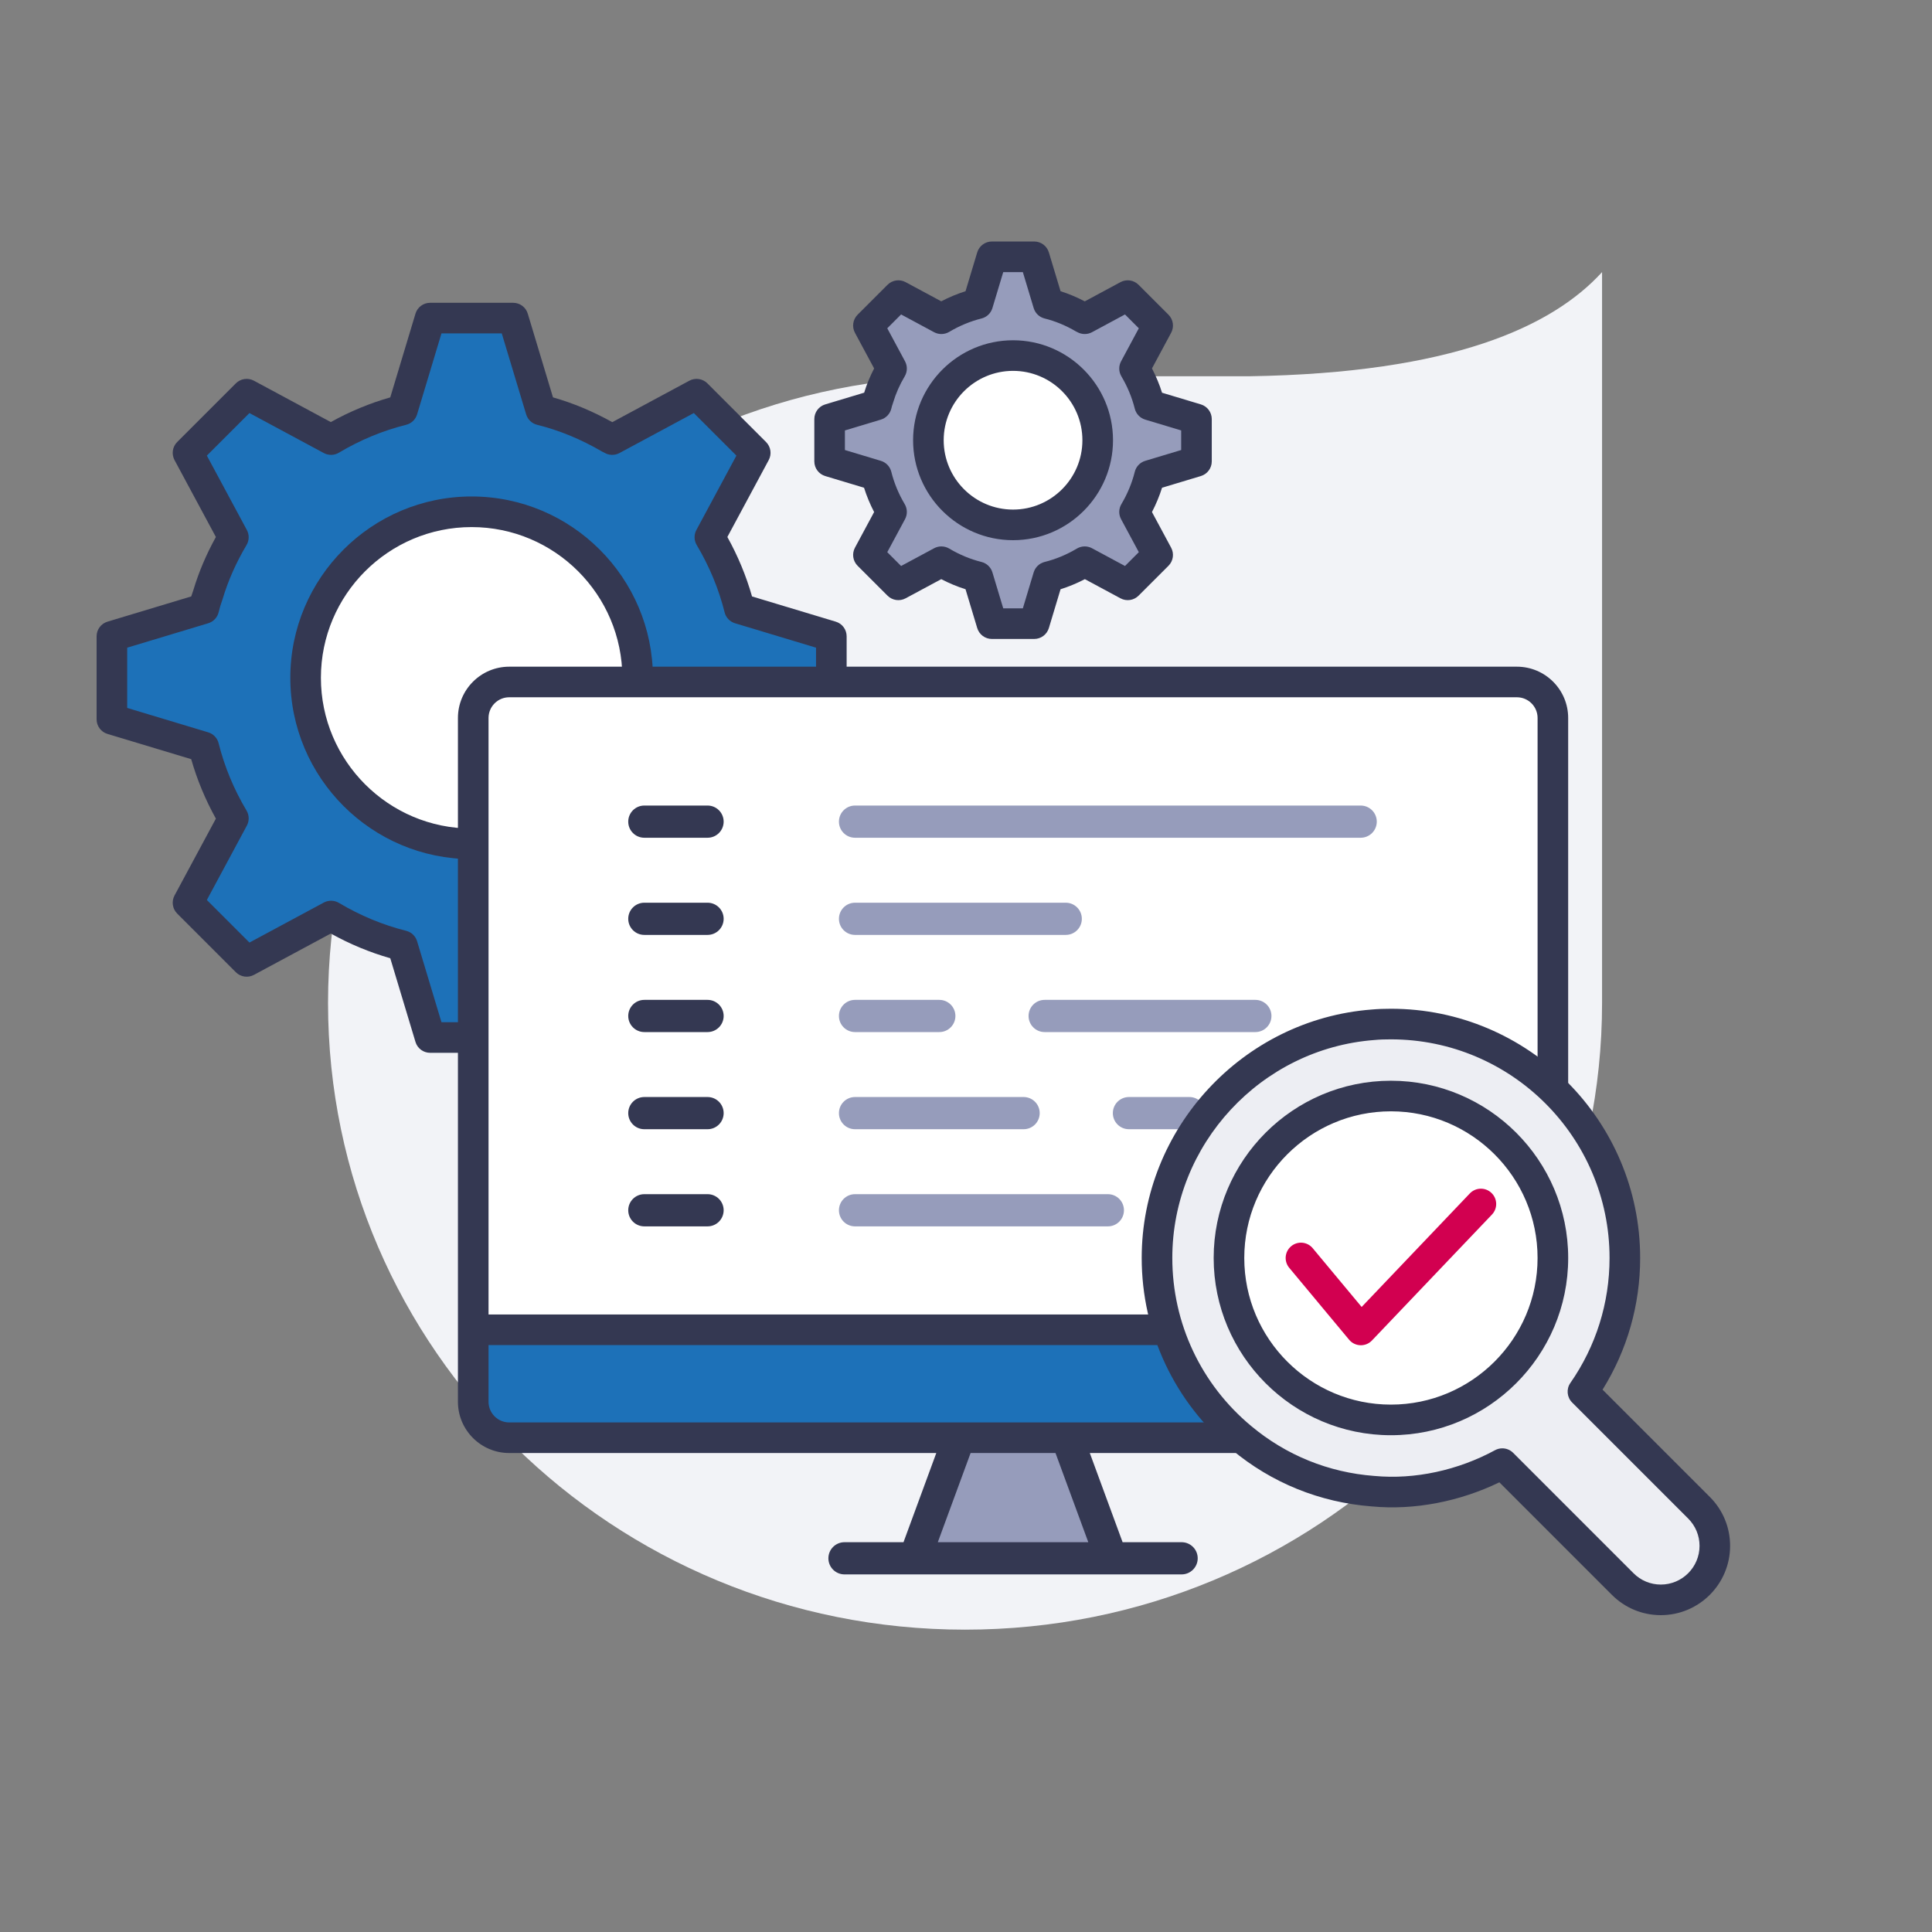 <?xml version="1.0" encoding="UTF-8"?>
<svg width="120px" height="120px" viewBox="0 0 120 120" version="1.1" xmlns="http://www.w3.org/2000/svg" xmlns:xlink="http://www.w3.org/1999/xlink">
    <rect x="0" y="0" width="120" height="120" fill="#808080" stroke="none"/>
    <title>02.Icons/Illustrative/Cible Industriel</title>
    <g id="02.Icons/Illustrative/Cible-Industriel" stroke="none" stroke-width="1" fill="none" fill-rule="evenodd">
        <path d="M59.94,101.221 L59.942,101.221 C81.794,101.221 99.507,83.794 99.507,62.296 L99.507,18.366 L99.507,16.901 C96.414,20.289 90.202,23.174 77.594,23.37 L59.94,23.37 C38.089,23.37 20.375,40.797 20.375,62.296 C20.375,83.794 38.089,101.221 59.94,101.221" id="Fill-1" fill="#F2F3F7"></path>
        <path d="M39.605,42.099 C39.605,47.794 34.988,52.411 29.293,52.411 C23.598,52.411 18.981,47.794 18.981,42.099 C18.981,36.404 23.598,31.787 29.293,31.787 C34.988,31.787 39.605,36.404 39.605,42.099" id="Fill-3" fill="#FFFFFF"></path>
        <path d="M67.825,27.331 C67.825,30.137 65.55,32.411 62.744,32.411 C59.938,32.411 57.664,30.137 57.664,27.331 C57.664,24.524 59.938,22.25 62.744,22.25 C65.55,22.25 67.825,24.524 67.825,27.331" id="Fill-5" fill="#FFFFFF"></path>
        <path d="M39.605,42.099 C39.605,36.409 34.981,31.787 29.293,31.787 C23.605,31.787 18.981,36.409 18.981,42.099 C18.981,47.789 23.605,52.411 29.293,52.411 C34.981,52.411 39.605,47.789 39.605,42.099 M37.886,27.232 C37.938,27.249 37.972,27.267 38.024,27.302 L43.266,24.483 L46.909,28.127 L44.091,33.368 C44.899,34.726 45.535,36.221 45.929,37.802 L51.636,39.521 L51.636,44.677 L45.929,46.396 C45.535,47.977 44.899,49.472 44.091,50.83 L46.909,56.071 L43.266,59.715 L38.024,56.896 C36.666,57.704 35.171,58.341 33.59,58.735 L31.871,64.441 L26.715,64.441 L24.996,58.735 C23.415,58.341 21.92,57.704 20.562,56.896 L15.321,59.715 L11.677,56.071 L14.495,50.83 C13.688,49.472 13.051,47.977 12.657,46.396 L6.951,44.677 L6.951,39.521 L12.657,37.802 C12.726,37.51 12.811,37.218 12.914,36.943 C13.293,35.671 13.842,34.469 14.495,33.368 L11.677,28.127 L15.321,24.483 L20.562,27.302 C21.92,26.494 23.415,25.857 24.996,25.463 L26.715,19.757 L31.871,19.757 L33.59,25.463 C35.119,25.841 36.564,26.46 37.886,27.232" id="Fill-7" fill="#1D71B8"></path>
        <path d="M27.421,63.492 L31.165,63.492 L32.681,58.461 C32.777,58.141 33.036,57.895 33.36,57.814 C34.806,57.453 36.211,56.869 37.538,56.079 C37.824,55.909 38.179,55.901 38.474,56.059 L43.094,58.544 L45.739,55.9 L43.254,51.281 C43.096,50.987 43.104,50.631 43.275,50.345 C44.064,49.018 44.647,47.612 45.007,46.165 C45.088,45.841 45.334,45.582 45.655,45.487 L50.686,43.971 L50.686,40.228 L45.655,38.712 C45.334,38.617 45.088,38.358 45.007,38.034 C44.646,36.585 44.063,35.179 43.275,33.854 C43.104,33.568 43.096,33.212 43.254,32.918 L45.739,28.299 L43.094,25.655 L38.474,28.14 C38.175,28.3 37.812,28.29 37.525,28.111 C37.484,28.094 37.445,28.076 37.407,28.053 C36.092,27.285 34.732,26.724 33.362,26.385 C33.037,26.305 32.778,26.059 32.681,25.738 L31.165,20.707 L27.421,20.707 L25.906,25.738 C25.81,26.058 25.551,26.304 25.227,26.385 C23.778,26.746 22.372,27.329 21.049,28.118 C20.764,28.29 20.408,28.298 20.113,28.14 L15.493,25.655 L12.848,28.299 L15.332,32.918 C15.49,33.212 15.483,33.567 15.313,33.854 C14.664,34.945 14.164,36.076 13.825,37.215 C13.819,37.235 13.812,37.255 13.805,37.275 C13.716,37.514 13.642,37.767 13.582,38.02 C13.505,38.351 13.257,38.615 12.932,38.712 L7.901,40.228 L7.901,43.971 L12.932,45.487 C13.252,45.582 13.498,45.841 13.579,46.165 C13.94,47.612 14.523,49.018 15.312,50.345 C15.483,50.631 15.491,50.987 15.332,51.281 L12.848,55.9 L15.493,58.544 L20.113,56.059 C20.407,55.902 20.762,55.91 21.049,56.079 C22.375,56.869 23.781,57.453 25.227,57.814 C25.551,57.895 25.81,58.141 25.906,58.461 L27.421,63.492 Z M31.871,65.392 L26.715,65.392 C26.296,65.392 25.926,65.118 25.806,64.716 L24.24,59.517 C22.969,59.156 21.731,58.641 20.547,57.983 L15.771,60.552 C15.403,60.75 14.945,60.683 14.649,60.387 L11.005,56.743 C10.709,56.447 10.642,55.991 10.84,55.621 L13.409,50.846 C12.751,49.661 12.238,48.423 11.876,47.153 L6.676,45.586 C6.275,45.466 6,45.096 6,44.677 L6,39.522 C6,39.103 6.275,38.733 6.676,38.613 L11.878,37.045 C11.919,36.91 11.964,36.775 12.013,36.643 C12.347,35.529 12.816,34.424 13.409,33.354 L10.84,28.577 C10.642,28.208 10.708,27.752 11.005,27.455 L14.649,23.811 C14.945,23.514 15.403,23.448 15.771,23.646 L20.547,26.216 C21.729,25.558 22.967,25.044 24.24,24.682 L25.806,19.483 C25.926,19.081 26.296,18.807 26.715,18.807 L31.871,18.807 C32.29,18.807 32.661,19.081 32.781,19.483 L34.347,24.682 C35.596,25.036 36.83,25.553 38.03,26.221 L42.816,23.646 C43.184,23.448 43.641,23.514 43.938,23.811 L47.581,27.455 C47.878,27.752 47.945,28.208 47.746,28.577 L45.178,33.353 C45.835,34.536 46.349,35.775 46.71,37.046 L51.911,38.613 C52.312,38.733 52.586,39.103 52.586,39.522 L52.586,44.677 C52.586,45.096 52.312,45.466 51.911,45.586 L46.71,47.153 C46.349,48.423 45.835,49.661 45.178,50.846 L47.746,55.621 C47.945,55.991 47.877,56.447 47.581,56.743 L43.938,60.387 C43.641,60.683 43.184,60.75 42.816,60.552 L38.039,57.983 C36.856,58.641 35.618,59.156 34.347,59.517 L32.781,64.716 C32.661,65.118 32.29,65.392 31.871,65.392 L31.871,65.392 Z M29.293,32.738 C24.131,32.738 19.932,36.937 19.932,42.099 C19.932,47.261 24.131,51.461 29.293,51.461 C34.455,51.461 38.655,47.261 38.655,42.099 C38.655,36.937 34.455,32.738 29.293,32.738 L29.293,32.738 Z M29.293,53.362 C23.083,53.362 18.032,48.309 18.032,42.099 C18.032,35.889 23.083,30.837 29.293,30.837 C35.503,30.837 40.555,35.889 40.555,42.099 C40.555,48.309 35.503,53.362 29.293,53.362 L29.293,53.362 Z" id="Fill-9" fill="#343852"></path>
        <path d="M68.181,27.343 C68.181,24.442 65.823,22.085 62.923,22.085 C60.022,22.085 57.664,24.442 57.664,27.343 C57.664,30.244 60.022,32.602 62.923,32.602 C65.823,32.602 68.181,30.244 68.181,27.343 M67.305,19.762 C67.331,19.77 67.348,19.78 67.375,19.799 L70.048,18.36 L71.906,20.218 L70.469,22.892 C70.88,23.584 71.205,24.346 71.406,25.152 L74.316,26.029 L74.316,28.659 L71.406,29.535 C71.205,30.34 70.88,31.104 70.469,31.796 L71.906,34.468 L70.048,36.327 L67.375,34.889 C66.682,35.301 65.92,35.626 65.114,35.827 L64.237,38.736 L61.608,38.736 L60.732,35.827 C59.925,35.626 59.163,35.301 58.471,34.889 L55.798,36.327 L53.94,34.468 L55.377,31.796 C54.965,31.104 54.641,30.34 54.439,29.535 L51.53,28.659 L51.53,26.029 L54.439,25.152 C54.475,25.003 54.518,24.855 54.57,24.715 C54.764,24.066 55.044,23.453 55.377,22.892 L53.94,20.218 L55.798,18.36 L58.471,19.799 C59.163,19.386 59.925,19.061 60.732,18.86 L61.608,15.95 L64.237,15.95 L65.114,18.86 C65.893,19.052 66.63,19.369 67.305,19.762" id="Fill-12" fill="#969CBB"></path>
        <path d="M62.313,37.786 L63.531,37.786 L64.203,35.553 C64.299,35.232 64.558,34.985 64.883,34.904 C65.577,34.732 66.252,34.451 66.888,34.072 C67.175,33.902 67.53,33.894 67.825,34.052 L69.875,35.155 L70.734,34.296 L69.632,32.246 C69.474,31.952 69.481,31.598 69.652,31.311 C70.031,30.673 70.31,29.998 70.483,29.305 C70.564,28.98 70.81,28.721 71.132,28.624 L73.365,27.952 L73.365,26.735 L71.132,26.063 C70.81,25.966 70.564,25.707 70.483,25.382 C70.31,24.691 70.031,24.016 69.652,23.377 C69.481,23.09 69.474,22.735 69.632,22.442 L70.734,20.391 L69.875,19.531 L67.825,20.635 C67.54,20.787 67.196,20.785 66.915,20.629 C66.884,20.615 66.854,20.6 66.825,20.583 C66.194,20.214 65.541,19.944 64.885,19.782 C64.559,19.702 64.3,19.456 64.203,19.134 L63.531,16.901 L62.313,16.901 L61.641,19.134 C61.545,19.455 61.286,19.701 60.961,19.782 C60.268,19.955 59.593,20.235 58.957,20.614 C58.668,20.785 58.313,20.791 58.02,20.635 L55.969,19.531 L55.11,20.391 L56.213,22.442 C56.37,22.735 56.363,23.09 56.193,23.376 C55.882,23.9 55.642,24.442 55.48,24.985 C55.474,25.006 55.467,25.027 55.46,25.048 C55.421,25.151 55.389,25.262 55.364,25.371 C55.286,25.701 55.038,25.964 54.713,26.063 L52.479,26.735 L52.479,27.952 L54.713,28.624 C55.034,28.721 55.28,28.98 55.361,29.305 C55.534,29.998 55.813,30.673 56.192,31.311 C56.363,31.598 56.37,31.952 56.213,32.246 L55.11,34.296 L55.969,35.155 L58.02,34.052 C58.313,33.895 58.668,33.902 58.957,34.072 C59.593,34.451 60.268,34.732 60.961,34.904 C61.286,34.985 61.545,35.232 61.641,35.553 L62.313,37.786 Z M64.237,39.687 L61.607,39.687 C61.188,39.687 60.818,39.411 60.697,39.01 L59.971,36.599 C59.456,36.436 58.951,36.227 58.463,35.972 L56.248,37.163 C55.879,37.361 55.423,37.295 55.126,36.998 L53.267,35.141 C52.971,34.844 52.904,34.389 53.102,34.019 L54.293,31.804 C54.039,31.315 53.83,30.81 53.667,30.294 L51.256,29.568 C50.854,29.447 50.579,29.077 50.579,28.658 L50.579,26.028 C50.579,25.61 50.854,25.239 51.256,25.118 L53.675,24.39 C53.831,23.881 54.038,23.376 54.294,22.885 L53.102,20.669 C52.904,20.299 52.971,19.844 53.267,19.547 L55.126,17.689 C55.423,17.393 55.879,17.325 56.248,17.524 L58.463,18.715 C58.951,18.46 59.456,18.251 59.971,18.088 L60.697,15.677 C60.818,15.276 61.188,15 61.607,15 L64.237,15 C64.656,15 65.026,15.276 65.147,15.677 L65.873,18.088 C66.382,18.249 66.885,18.46 67.378,18.718 L69.596,17.524 C69.965,17.325 70.422,17.393 70.718,17.689 L72.577,19.547 C72.873,19.844 72.94,20.299 72.742,20.669 L71.551,22.884 C71.805,23.373 72.015,23.877 72.177,24.393 L74.589,25.118 C74.99,25.239 75.265,25.61 75.265,26.028 L75.265,28.658 C75.265,29.077 74.99,29.447 74.589,29.568 L72.177,30.294 C72.014,30.81 71.805,31.315 71.551,31.804 L72.742,34.019 C72.94,34.389 72.873,34.844 72.577,35.141 L70.718,36.998 C70.422,37.295 69.965,37.361 69.596,37.163 L67.383,35.972 C66.894,36.227 66.389,36.436 65.873,36.599 L65.147,39.01 C65.026,39.411 64.656,39.687 64.237,39.687 L64.237,39.687 Z M62.923,23.035 C60.547,23.035 58.614,24.968 58.614,27.344 C58.614,29.719 60.547,31.651 62.923,31.651 C65.298,31.651 67.23,29.719 67.23,27.344 C67.23,24.968 65.298,23.035 62.923,23.035 L62.923,23.035 Z M62.923,33.552 C59.499,33.552 56.714,30.767 56.714,27.344 C56.714,23.92 59.499,21.135 62.923,21.135 C66.345,21.135 69.131,23.92 69.131,27.344 C69.131,30.767 66.345,33.552 62.923,33.552 L62.923,33.552 Z" id="Fill-14" fill="#343852"></path>
        <path d="M96.452,82.594 L96.452,87.065 C96.452,88.294 95.446,89.3 94.217,89.3 L67.393,89.3 L58.452,89.3 L31.629,89.3 C30.4,89.3 29.393,88.294 29.393,87.065 L29.393,82.594 L33.864,82.594 L96.452,82.594 Z" id="Fill-16" fill="#1D71B8"></path>
        <path d="M96.452,44.594 L96.452,82.594 L33.864,82.594 L29.393,82.594 L29.393,44.594 C29.393,43.364 30.4,42.359 31.629,42.359 L94.217,42.359 C95.446,42.359 96.452,43.364 96.452,44.594" id="Fill-18" fill="#FFFFFF"></path>
        <polygon id="Fill-20" fill="#969CBB" points="66.412 89.673 69.029 96.789 56.815 96.789 59.433 89.673"></polygon>
        <path d="M95.502,81.644 L30.344,81.644 L30.344,44.594 C30.344,43.885 30.92,43.309 31.628,43.309 L94.217,43.309 C94.926,43.309 95.502,43.885 95.502,44.594 L95.502,81.644 Z M95.502,87.065 C95.502,87.774 94.926,88.35 94.217,88.35 L31.628,88.35 C30.92,88.35 30.344,87.774 30.344,87.065 L30.344,83.544 L95.502,83.544 L95.502,87.065 Z M58.249,95.789 L60.286,90.25 L65.559,90.25 L67.596,95.789 L58.249,95.789 Z M94.217,41.409 L31.628,41.409 C29.872,41.409 28.443,42.837 28.443,44.594 L28.443,87.065 C28.443,88.822 29.872,90.25 31.628,90.25 L58.155,90.25 L56.118,95.789 L52.453,95.789 C51.9,95.789 51.453,96.236 51.453,96.789 C51.453,97.341 51.9,97.789 52.453,97.789 L73.392,97.789 C73.944,97.789 74.392,97.341 74.392,96.789 C74.392,96.236 73.944,95.789 73.392,95.789 L69.727,95.789 L67.69,90.25 L94.217,90.25 C95.974,90.25 97.402,88.822 97.402,87.065 L97.402,44.594 C97.402,42.837 95.974,41.409 94.217,41.409 L94.217,41.409 Z" id="Fill-22" fill="#343852"></path>
        <path d="M44.947,75.172 C44.947,74.619 44.5,74.172 43.947,74.172 L40.021,74.172 C39.468,74.172 39.021,74.619 39.021,75.172 C39.021,75.725 39.468,76.172 40.021,76.172 L43.947,76.172 C44.5,76.172 44.947,75.725 44.947,75.172 M44.947,69.138 C44.947,68.585 44.5,68.138 43.947,68.138 L40.021,68.138 C39.468,68.138 39.021,68.585 39.021,69.138 C39.021,69.691 39.468,70.138 40.021,70.138 L43.947,70.138 C44.5,70.138 44.947,69.691 44.947,69.138 M44.947,63.104 C44.947,62.551 44.5,62.104 43.947,62.104 L40.021,62.104 C39.468,62.104 39.021,62.551 39.021,63.104 C39.021,63.656 39.468,64.104 40.021,64.104 L43.947,64.104 C44.5,64.104 44.947,63.656 44.947,63.104 M44.947,57.069 C44.947,56.517 44.5,56.069 43.947,56.069 L40.021,56.069 C39.468,56.069 39.021,56.517 39.021,57.069 C39.021,57.622 39.468,58.069 40.021,58.069 L43.947,58.069 C44.5,58.069 44.947,57.622 44.947,57.069 M43.947,52.034 L40.021,52.034 C39.468,52.034 39.021,51.587 39.021,51.034 C39.021,50.482 39.468,50.034 40.021,50.034 L43.947,50.034 C44.5,50.034 44.947,50.482 44.947,51.034 C44.947,51.587 44.5,52.034 43.947,52.034" id="Fill-24" fill="#343852"></path>
        <path d="M69.811,75.172 C69.811,74.619 69.365,74.172 68.811,74.172 L53.108,74.172 C52.554,74.172 52.108,74.619 52.108,75.172 C52.108,75.725 52.554,76.172 53.108,76.172 L68.811,76.172 C69.365,76.172 69.811,75.725 69.811,75.172 M74.874,69.138 C74.874,68.585 74.425,68.138 73.874,68.138 L70.121,68.138 C69.567,68.138 69.121,68.585 69.121,69.138 C69.121,69.691 69.567,70.138 70.121,70.138 L73.874,70.138 C74.425,70.138 74.874,69.691 74.874,69.138 M64.578,69.138 C64.578,68.585 64.129,68.138 63.578,68.138 L53.108,68.138 C52.554,68.138 52.108,68.585 52.108,69.138 C52.108,69.691 52.554,70.138 53.108,70.138 L63.578,70.138 C64.129,70.138 64.578,69.691 64.578,69.138 M78.972,63.104 C78.972,62.551 78.525,62.104 77.972,62.104 L64.885,62.104 C64.332,62.104 63.886,62.551 63.886,63.104 C63.886,63.656 64.332,64.104 64.885,64.104 L77.972,64.104 C78.525,64.104 78.972,63.656 78.972,63.104 M59.342,63.104 C59.342,62.551 58.895,62.104 58.342,62.104 L53.108,62.104 C52.554,62.104 52.108,62.551 52.108,63.104 C52.108,63.656 52.554,64.104 53.108,64.104 L58.342,64.104 C58.895,64.104 59.342,63.656 59.342,63.104 M67.195,57.069 C67.195,56.517 66.748,56.069 66.195,56.069 L53.108,56.069 C52.554,56.069 52.108,56.517 52.108,57.069 C52.108,57.622 52.554,58.069 53.108,58.069 L66.195,58.069 C66.748,58.069 67.195,57.622 67.195,57.069 M84.514,52.034 L53.108,52.034 C52.554,52.034 52.108,51.587 52.108,51.034 C52.108,50.482 52.554,50.034 53.108,50.034 L84.514,50.034 C85.067,50.034 85.514,50.482 85.514,51.034 C85.514,51.587 85.067,52.034 84.514,52.034" id="Fill-26" fill="#969CBB"></path>
        <path d="M96.452,78.135 C96.452,72.58 91.948,68.076 86.393,68.076 C80.839,68.076 76.334,72.58 76.334,78.135 C76.334,83.69 80.839,88.194 86.393,88.194 C91.948,88.194 96.452,83.69 96.452,78.135 L96.452,78.135 Z M105.527,93.648 C106.131,94.251 106.511,95.09 106.511,96.017 C106.511,97.873 105.013,99.37 103.158,99.37 C102.23,99.37 101.392,98.99 100.788,98.387 L93.312,90.909 C91.255,92.027 88.897,92.664 86.393,92.664 C86.013,92.664 85.644,92.653 85.276,92.62 C82.18,92.385 79.363,91.189 77.117,89.311 C73.909,86.652 71.864,82.627 71.864,78.135 C71.864,70.49 77.776,64.22 85.276,63.65 C85.644,63.617 86.013,63.606 86.393,63.606 C94.418,63.606 100.923,70.111 100.923,78.135 C100.923,81.219 99.961,84.081 98.318,86.439 L105.527,93.648 Z" id="Fill-28" fill="#EDEEF3"></path>
        <path d="M86.393,68.076 C91.947,68.076 96.452,72.579 96.452,78.135 C96.452,83.69 91.947,88.194 86.393,88.194 C80.839,88.194 76.334,83.69 76.334,78.135 C76.334,72.579 80.839,68.076 86.393,68.076" id="Fill-30" fill="#FFFFFF"></path>
        <path d="M93.311,89.959 C93.558,89.959 93.8,90.055 93.984,90.237 L101.46,97.715 C101.915,98.17 102.517,98.42 103.157,98.42 C104.483,98.42 105.561,97.342 105.561,96.017 C105.561,95.377 105.311,94.774 104.856,94.319 L97.647,87.11 C97.322,86.785 97.275,86.273 97.54,85.896 C99.13,83.611 99.972,80.928 99.972,78.135 C99.972,70.647 93.879,64.556 86.392,64.556 C86.043,64.556 85.704,64.564 85.364,64.597 C78.32,65.131 72.814,71.077 72.814,78.135 C72.814,82.186 74.603,85.992 77.722,88.579 C79.888,90.39 82.525,91.458 85.347,91.672 C85.353,91.672 85.358,91.673 85.364,91.673 C87.894,91.911 90.576,91.313 92.859,90.074 C93.001,89.997 93.156,89.959 93.311,89.959 M103.157,100.32 C102.01,100.32 100.93,99.872 100.117,99.059 L93.129,92.07 C90.671,93.259 87.858,93.818 85.197,93.565 C81.978,93.32 78.975,92.102 76.507,90.039 C72.954,87.093 70.913,82.753 70.913,78.135 C70.913,70.09 77.191,63.312 85.204,62.703 C85.585,62.668 85.983,62.655 86.392,62.655 C94.927,62.655 101.873,69.6 101.873,78.135 C101.873,81.05 101.067,83.861 99.538,86.314 L106.2,92.976 C107.013,93.789 107.46,94.869 107.46,96.017 C107.46,98.39 105.531,100.32 103.157,100.32 M86.392,69.026 C81.371,69.026 77.284,73.112 77.284,78.135 C77.284,83.157 81.371,87.243 86.392,87.243 C91.415,87.243 95.501,83.157 95.501,78.135 C95.501,73.112 91.415,69.026 86.392,69.026 M86.392,89.144 C80.323,89.144 75.383,84.205 75.383,78.135 C75.383,72.064 80.323,67.126 86.392,67.126 C92.463,67.126 97.403,72.064 97.403,78.135 C97.403,84.205 92.463,89.144 86.392,89.144" id="Fill-32" fill="#343852"></path>
        <path d="M84.526,83.556 C84.515,83.556 84.505,83.556 84.494,83.555 C84.223,83.546 83.969,83.422 83.796,83.213 L80.074,78.743 C79.739,78.339 79.794,77.741 80.197,77.405 C80.598,77.07 81.198,77.122 81.535,77.528 L84.574,81.178 L91.294,74.126 C91.656,73.746 92.258,73.732 92.636,74.094 C93.016,74.455 93.031,75.057 92.669,75.437 L85.213,83.261 C85.034,83.45 84.786,83.556 84.526,83.556" id="Fill-34" fill="#D20050"></path>
    </g>
</svg>